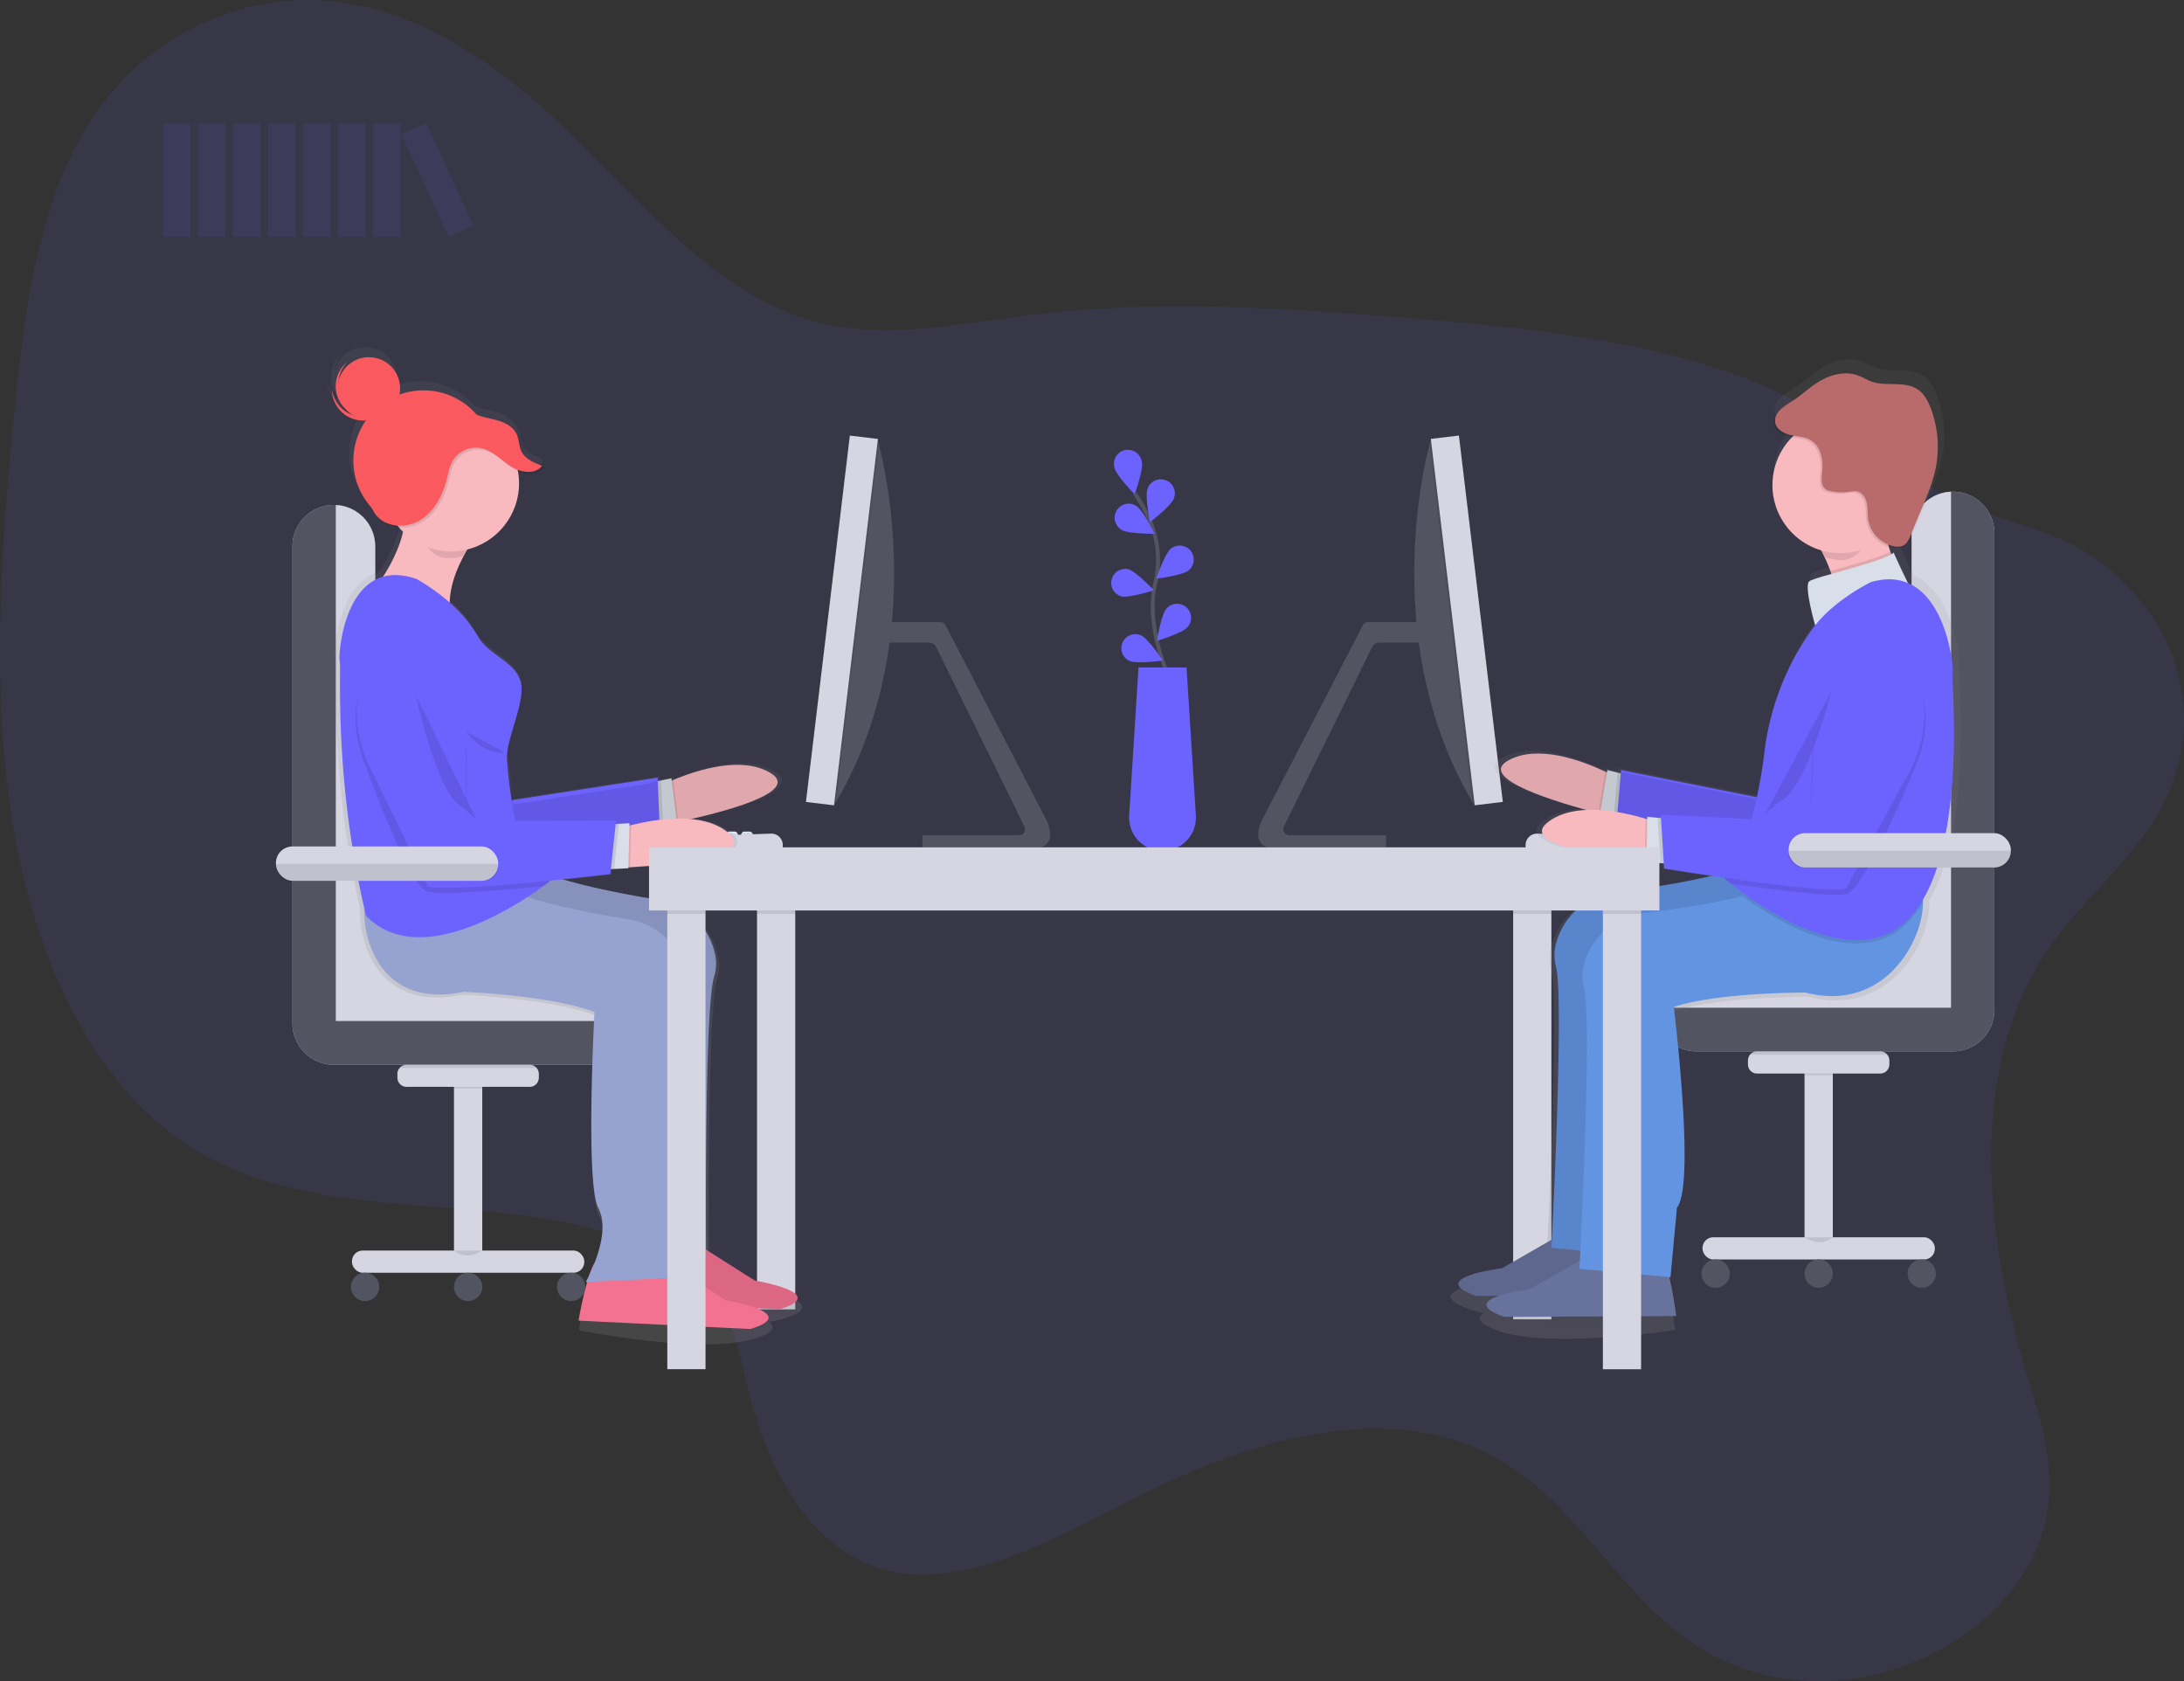 <svg xmlns="http://www.w3.org/2000/svg" xmlns:xlink="http://www.w3.org/1999/xlink" width="1120.61" height="862.52" viewBox="0 0 1120.61 862.52"><rect x="0" y="0" width="1120.61" height="862.52" fill="#333333" stroke="none"/><defs><linearGradient id="a" x1="922.95" y1="714.28" x2="922.95" y2="199.47" gradientTransform="matrix(1 .09 -.09 1 45.13 -84.62)" gradientUnits="userSpaceOnUse"><stop offset="0" stop-color="#808080" stop-opacity=".25"/><stop offset=".54" stop-color="#808080" stop-opacity=".12"/><stop offset="1" stop-color="#808080" stop-opacity=".1"/></linearGradient><linearGradient id="b" x1="329.5" y1="708.38" x2="329.5" y2="197" xlink:href="#a"/></defs><title>co-working</title><path d="M1050 488.26c-41.29 62.11-30.84 148.44-10.05 216.82 7 22.89 14.91 47.08 10.21 72.38-5.75 30.94-29.19 54.77-53.22 68.11-43.79 24.33-94.62 22.33-132.33-5.19-32.59-23.79-54.74-64.38-88-87-55.59-37.72-129.82-17.54-193.92 14.88-45.35 22.91-95.14 52.13-138.12 33.8-30.24-12.9-49.84-47.64-59.58-85.15-4.7-18.11-7.78-37.84-17.8-51.81-6-8.3-14-14-22.29-18.63-75.71-42.74-175.6-11.15-248.85-59.21-49.43-32.4-78.84-97.54-89.82-166.69s-5.57-142.7 1.77-215.08c5.21-51.43 12.68-106.45 41.37-147.68 30.35-43.61 79.58-62.18 123-56.95s81.6 31.13 114.83 62.4c41.53 39 79.37 88.46 132.1 102 35.91 9.25 74.61.57 112.35-4 63.1-7.55 125.63-3.35 187.74 1.64 59.47 4.78 119.32 10.39 175.17 30.77 39.52 14.42 70.34 43.14 107.39 62.24 24.15 12.45 51.05 14.63 73.68 31 27.88 20.15 52.52 56.69 42.83 101.84-9.21 42.99-46.55 66.51-68.46 99.51zM880.8 256.42h40.89v61.9h-40.89zM884.77 262.44h32.94v49.86h-32.94zM797.8 213.42h62.8v61.9h-62.8zM803.9 219.44h50.59v49.86h-50.59zM64.62 121.32h191.95v5.11h-191.95zM64.62 146.31h191.95v5.11h-191.95z" fill="#6c63ff" opacity=".1"/><path fill="#d6d6e3" d="M388.43 452.63h19.61v219.14h-19.61z"/><path d="M1020.54 494.38v-202.14a21.25 21.25 0 0 1 21.25-21.24 21.25 21.25 0 0 1 21.21 21.24v244.64a21.25 21.25 0 0 1-21.25 21.25h-131.61a21.25 21.25 0 0 1-21.25-21.25 21.25 21.25 0 0 1 21.25-21.25h89.15a21.25 21.25 0 0 0 21.25-21.25z" transform="translate(-39.7 -18.74)" fill="#aebee1"/><path d="M1020.54 494.38v-202.14a21.25 21.25 0 0 1 21.25-21.24 21.25 21.25 0 0 1 21.21 21.24v244.64a21.25 21.25 0 0 1-21.25 21.25h-131.61a21.25 21.25 0 0 1-21.25-21.25 21.25 21.25 0 0 1 21.25-21.25h89.15a21.25 21.25 0 0 0 21.25-21.25z" transform="translate(-39.7 -18.74)" fill="#535461"/><path d="M888.92 535.74a21.25 21.25 0 0 1 21.22-20.11h89.15a21.25 21.25 0 0 0 21.25-21.25v-202.14a21.25 21.25 0 0 1 20.23-21.24v264.74z" transform="translate(-39.7 -18.74)" fill="#d6d6e3"/><path d="M232.2 501.2v-202.14a21.25 21.25 0 0 0-21.2-21.25 21.25 21.25 0 0 0-21.25 21.25v244.64a21.25 21.25 0 0 0 21.25 21.3h131.6a21.25 21.25 0 0 0 21.25-21.25 21.25 21.25 0 0 0-21.25-21.25h-89.14a21.25 21.25 0 0 1-21.26-21.3z" transform="translate(-39.7 -18.74)" fill="#aebee1"/><path d="M232.2 501.2v-202.14a21.25 21.25 0 0 0-21.2-21.25 21.25 21.25 0 0 0-21.25 21.25v244.64a21.25 21.25 0 0 0 21.25 21.3h131.6a21.25 21.25 0 0 0 21.25-21.25 21.25 21.25 0 0 0-21.25-21.25h-89.14a21.25 21.25 0 0 1-21.26-21.3z" transform="translate(-39.7 -18.74)" fill="#535461"/><path d="M363.82 542.56a21.25 21.25 0 0 0-21.22-20.11h-89.14a21.25 21.25 0 0 1-21.26-21.25v-202.14a21.25 21.25 0 0 0-20.2-21.22v264.72z" transform="translate(-39.7 -18.74)" fill="#d6d6e3"/><path fill="#d6d6e3" d="M776.4 452.63h19.61v224.25h-19.61z"/><path opacity=".1" d="M388.43 452.63h19.61v16.2h-19.61zM776.4 452.63h19.61v16.2h-19.61zM458.47 319.18q-.47 5.18-1.19 10.5h-2.77v-10.5z"/><path d="M578.52 447c.06 3.55-2.5 6.46-5.67 6.46h-59.85v-6.24h49.8c2.15 0 3.49-2.6 2.41-4.68l-45.16-91.85a4 4 0 0 0-3.5-2.26h-22.34v-10.5h28.21a2.8 2.8 0 0 1 2.45 1.58l51.77 100a17 17 0 0 1 1.88 7.49z" transform="translate(-39.7 -18.74)" fill="#535461"/><path d="M428.9 411.6l-.82 1.38-7.67-5.12 23.73-182.47h6.11s.25.84.66 2.44c4.09 15.77 24.18 105.08-22.01 183.77z" fill="#535461"/><path d="M450.9 227.83l-22 183.77-.82 1.38-7.67-5.12 23.73-182.47h6.11s.24.87.65 2.44z" opacity=".1"/><path fill="#d6d6e3" d="M413.531 411.437l22.526-187.965 14.399 1.725-22.526 187.965z"/><path d="M403.83 447.07a1.72 1.72 0 0 1-1.71 1.71h-2.56a1.71 1.71 0 0 1-1.71-1.71.83.83 0 0 1 0-.2 1.71 1.71 0 0 1 1.69-1.5h2.56a1.72 1.72 0 0 1 1.65 1.3 1.58 1.58 0 0 1 .08.4zM411.5 447.07a1.72 1.72 0 0 1-1.71 1.71h-2.56a1.71 1.71 0 0 1-1.71-1.71 1.68 1.68 0 0 1 .07-.47 1.61 1.61 0 0 1 .43-.73 1.67 1.67 0 0 1 1.2-.5h2.56a1.72 1.72 0 0 1 1.57 1 1.76 1.76 0 0 1 .15.7zM418.32 447.07a1.72 1.72 0 0 1-1.71 1.71h-2.56a1.71 1.71 0 0 1-1.71-1.71 1.62 1.62 0 0 1 .15-.71 1.74 1.74 0 0 1 1.55-1h2.56a1.7 1.7 0 0 1 1.71 1.71zM426 447.07a1.72 1.72 0 0 1-1.71 1.71h-2.56a1.71 1.71 0 0 1-1.4-2.69l.2-.22a1.67 1.67 0 0 1 1.2-.5h2.56a1.72 1.72 0 0 1 1.24.55 1.65 1.65 0 0 1 .47 1.15z" transform="translate(-39.7 -18.74)" fill="#e3edf9"/><path d="M403.78 446.66a1.58 1.58 0 0 1 .05.41 1.72 1.72 0 0 1-1.71 1.71h-2.56a1.71 1.71 0 0 1-1.71-1.71.83.83 0 0 1 0-.2zM411.36 446.39a1.76 1.76 0 0 1 .14.67 1.72 1.72 0 0 1-1.71 1.71h-2.56a1.71 1.71 0 0 1-1.71-1.71 1.68 1.68 0 0 1 .07-.47zM418.07 446.16a1.72 1.72 0 0 1 .26.9 1.72 1.72 0 0 1-1.71 1.71h-2.56a1.71 1.71 0 0 1-1.71-1.71 1.62 1.62 0 0 1 .15-.71zM426 447.07a1.72 1.72 0 0 1-1.71 1.71h-2.56a1.71 1.71 0 0 1-1.4-2.69l5.2-.18a1.65 1.65 0 0 1 .47 1.16z" transform="translate(-39.7 -18.74)" opacity=".1"/><path d="M441.34 453.89h-49.45v-2.25a3.85 3.85 0 0 1 3.72-3.85l39.66-1.37a5.88 5.88 0 0 1 6.08 5.87z" transform="translate(-39.7 -18.74)" fill="#d6d6e3"/><path d="M685.31 447c-.06 3.55 2.5 6.46 5.67 6.46h59.88v-6.24h-49.86c-2.15 0-3.49-2.6-2.41-4.68l45.16-91.85a4 4 0 0 1 3.5-2.26h22.35v-10.5h-28.19a2.8 2.8 0 0 0-2.41 1.57l-51.77 100a17 17 0 0 0-1.92 7.5z" transform="translate(-39.7 -18.74)" fill="#535461"/><path d="M755.54 411.6l.82 1.38 7.67-5.12-23.73-182.47h-6.11s-.25.84-.66 2.44c-4.1 15.77-24.23 105.08 22.01 183.77z" fill="#535461"/><path d="M733.53 227.83l22 183.77.82 1.38 7.67-5.12-23.72-182.47h-6.11s-.25.87-.66 2.44z" opacity=".1"/><path fill="#d6d6e3" d="M734.164 225.172l14.399-1.725 22.526 187.965-14.399 1.725z"/><path d="M860 447.07a1.72 1.72 0 0 0 1.71 1.71h2.56a1.71 1.71 0 0 0 1.71-1.71.83.83 0 0 0 0-.2 1.71 1.71 0 0 0-1.69-1.5h-2.56a1.72 1.72 0 0 0-1.65 1.3 1.58 1.58 0 0 0-.08.4zM852.33 447.07a1.72 1.72 0 0 0 1.71 1.71h2.56a1.71 1.71 0 0 0 1.71-1.71 1.68 1.68 0 0 0-.07-.47 1.61 1.61 0 0 0-.43-.73 1.67 1.67 0 0 0-1.2-.5h-2.61a1.72 1.72 0 0 0-1.57 1 1.76 1.76 0 0 0-.1.7zM845.51 447.07a1.72 1.72 0 0 0 1.71 1.71h2.56a1.71 1.71 0 0 0 1.71-1.71 1.62 1.62 0 0 0-.15-.71 1.74 1.74 0 0 0-1.55-1h-2.56a1.7 1.7 0 0 0-1.71 1.71zM837.83 447.07a1.72 1.72 0 0 0 1.71 1.71h2.56a1.71 1.71 0 0 0 1.4-2.69l-.2-.22a1.67 1.67 0 0 0-1.2-.5h-2.56a1.72 1.72 0 0 0-1.24.55 1.65 1.65 0 0 0-.47 1.15z" transform="translate(-39.7 -18.74)" fill="#e3edf9"/><path d="M860.05 446.66a1.58 1.58 0 0 0-.05.41 1.72 1.72 0 0 0 1.71 1.71h2.56a1.71 1.71 0 0 0 1.71-1.71.83.83 0 0 0 0-.2zM852.47 446.39a1.76 1.76 0 0 0-.14.67 1.72 1.72 0 0 0 1.71 1.71h2.56a1.71 1.71 0 0 0 1.71-1.71 1.68 1.68 0 0 0-.07-.47zM845.76 446.16a1.72 1.72 0 0 0-.26.9 1.72 1.72 0 0 0 1.71 1.71h2.56a1.71 1.71 0 0 0 1.71-1.71 1.62 1.62 0 0 0-.15-.71zM837.83 447.07a1.72 1.72 0 0 0 1.71 1.71h2.56a1.71 1.71 0 0 0 1.4-2.69l-5.2-.18a1.65 1.65 0 0 0-.47 1.16z" transform="translate(-39.7 -18.74)" opacity=".1"/><path d="M822.49 453.89h49.45v-2.25a3.85 3.85 0 0 0-3.72-3.85l-39.66-1.37a5.88 5.88 0 0 0-6.08 5.87z" transform="translate(-39.7 -18.74)" fill="#d6d6e3"/><path d="M1029.47 481c23.07-39.13 14.71-118.06 15.64-119.57.83-1.33-2.35-38.5-23.55-47.58-3.83-7.59-7.6-16.14-7.6-16.14a6.73 6.73 0 0 1-1.22.91q-.25-.68-.49-1.38c-.27-.79-.52-1.6-.77-2.41a15.53 15.53 0 0 0 1.81.46 7.54 7.54 0 0 0 4.84-.43 5.39 5.39 0 0 0 1.39-1.07c1.67-1.11 2.59-3.11 3.37-5l6.17-14.78c2.78-6.67 5.58-13.38 7.06-20.45a57.58 57.58 0 0 0-2.46-31.86c-1.46-3.88-3.48-7.76-6.91-10.08-6.87-4.66-16.43-1.44-24.28-4.17-2.58-.9-4.91-2.42-7.49-3.34-5.57-2-11.86-.93-17.22 1.56s-9.7 6.45-14.39 10c-2.31 1.77-6 3.6-8.72 6-2.64 2.06-4.67 4.55-4.28 7.83.44 3.75 4.39 6 8.07 6.88.61.14 1.24.25 1.86.36a36 36 0 0 0 15.37 59.8 84.36 84.36 0 0 1 4.86 10.93q.27.77.53 1.55c-6.06 1.72-10.8 3.15-11.75 3.94-2.87 2.38 3.14 23.22 3.14 23.22-1.53 1.94-3.09 4.15-4.67 6.52a140.55 140.55 0 0 0-22.16 60.57c-1 7.91-2.3 16-3.95 23.69l-71.67-14.37-.15 1.77-1.71-.42-5.38-1.33-.21 1.21-.82-.39c-13.33-6.25-35.79-14.23-51-6-16.05 8.64 18.59 20.12 40.82 26.23-7.37.36-14.42 2.13-20 6.27-16.12 12.08 29.47 18.37 51 20.6l.87.09v.46l7.46.69 1.75.16.17 2.66s10.68 1.75 24.95 3.87c-16.29 4.07-36.42 6.89-50.4 8.54-14.82 1.74-27.44 12.06-31.42 26.45a23.52 23.52 0 0 0-.36 12.72c4.16 14.53-.92 121.42-2.07 144.44l-26.35 15.17s-41 5-13.69 14.61a56.16 56.16 0 0 0 7.53 2c-3.6 2.32-3.29 5.35 7.32 9.07 27.33 9.58 90.86-.42 90.86-.42s-1.39-11.26-3.65-20.62l.7.06s-6.56-24.41 3.39-36.72l-1.67-106s17.42-7.21 69.49-7.68c42 10.78 62.47-27.81 62.18-47.76-.09-.45-.11-.91-.14-1.32z" transform="translate(-39.7 -18.74)" fill="url(#a)"/><path d="M834.55 401.62l-4.45 18s-4-.9-10-2.44c-20.32-5.26-63.18-17.89-46-27.16 14.81-8 36.62-.22 49.57 5.85 4.74 2.23 8.3 4.23 9.89 5.17.67.38.99.58.99.58z" fill="#f8b9bf"/><path d="M833.3 406.7l-3.2 13s-4-.9-10-2.44l3.61-21.31c4.74 2.23 8.3 4.23 9.89 5.17z" opacity=".1"/><path fill="#d9dfe8" d="M833.31 420.93l-12.42-3.07 3.86-22.76 9.93 2.45-1.37 23.38z"/><path opacity=".1" d="M833.31 420.93l-5.36-1.32 2.02-23.22 4.71 1.16-1.37 23.38z"/><path d="M953.15 326.66s-23.85-13.78-34.45 25.75l-11.6 57.74-75.32-15.06-2.39 27.51s80.53 26 90.66 24.11l43-57s29.88-42.71-9.9-63.05z" fill="#6c63ff"/><g opacity=".1"><path d="M834.55 401.62l-4.45 18s-4-.9-10-2.44c-20.32-5.26-63.18-17.89-46-27.16 14.81-8 36.62-.22 49.57 5.85 4.74 2.23 8.3 4.23 9.89 5.17.67.38.99.58.99.58z"/><path d="M833.3 406.7l-3.2 13s-4-.9-10-2.44l3.61-21.31c4.74 2.23 8.3 4.23 9.89 5.17z" opacity=".1"/><path d="M833.31 420.93l-12.42-3.07 3.86-22.76 9.93 2.45-1.37 23.38z"/><path opacity=".1" d="M833.31 420.93l-5.36-1.32 2.02-23.22 4.71 1.16-1.37 23.38z"/><path d="M953.15 327.66s-23.85-13.78-34.45 25.75l-11.6 57.74-75.32-15.06-2.39 27.51s80.53 26 90.66 24.11l43-57s29.88-42.71-9.9-63.05z"/></g><path d="M801.45 632.96l-30.75 17.71s-39.84 4.88-13.3 14.18l88.24-.41s-3.43-27.72-8.21-31.59l-35.98.11z" fill="#68739d"/><path d="M961 453s-15.3 8-42.48 14.91c-15.93 4-35.87 6.84-49.65 8.46a35.81 35.81 0 0 0-30.52 25.63 22.84 22.84 0 0 0-.35 12.4c4.53 15.83-2.23 144.51-2.23 144.51l46.7 4.32s-6.37-23.71 3.3-35.66l-1.62-102.91s16.92-7 67.48-7.46c46.84 12 66.14-39.27 58.91-53.64l-49.54-10.56z" transform="translate(-39.7 -18.74)" fill="#6394e2"/><g opacity=".1"><path d="M801.45 632.96l-30.75 17.71s-39.84 4.88-13.3 14.18l88.24-.41s-3.43-27.72-8.21-31.59l-35.98.11z"/><path d="M961 453s-15.3 8-42.48 14.91c-15.93 4-35.87 6.84-49.65 8.46a35.81 35.81 0 0 0-30.52 25.63 22.84 22.84 0 0 0-.35 12.4c4.53 15.83-2.23 144.51-2.23 144.51l46.7 4.32s-6.37-23.71 3.3-35.66l-1.62-102.91s16.92-7 67.48-7.46c46.84 12 66.14-39.27 58.91-53.64l-49.54-10.56z" transform="translate(-39.7 -18.74)"/></g><path d="M815.87 643.71l-30.75 17.71s-39.82 4.84-13.3 14.18l88.24-.41s-3.43-27.72-8.21-31.59l-35.98.11z" fill="#68739d"/><path d="M966 527.95c-50.56.46-67.48 7.46-67.48 7.46s11.29 91 1.62 102.91l-3.3 35.66-46.7-4.32s.08-1.52.21-4.24c1.12-22.36 6.05-126.16 2-140.27a22.84 22.84 0 0 1 .35-12.36 35.82 35.82 0 0 1 30.51-25.69c13.77-1.61 33.71-4.41 49.64-8.46l.78-.2c26.7-6.86 41.7-14.71 41.7-14.71s42.31-3.8 49.54 10.57a17 17 0 0 1 1.48 7.25c.36 19.39-19.54 56.87-60.35 46.4z" transform="translate(-39.7 -18.74)" fill="#6394e2"/><path d="M855.87 424.05l-1.71 18.5s-4.11-.29-10.22-.93c-20.87-2.17-65.14-8.27-49.49-20 13.46-10.08 36.18-5.68 49.89-1.6 5 1.5 8.84 2.95 10.55 3.64.63.24.98.39.98.39z" fill="#f8b9bf"/><path d="M1019.78 321.84s-6.26 4.9-13.91 10.28c-8.39 1.9-18.13 3.47-25.15 4.49 2.51-8 1-17-1.83-24.89a93.69 93.69 0 0 0-12.55-23.08l42.32-13.21c-3.32 8.41-1.82 18 1 26.34a86.85 86.85 0 0 0 10.12 20.07z" transform="translate(-39.7 -18.74)" fill="#f8b9bf"/><path d="M855.39 429.26l-1.23 13.29s-4.11-.29-10.22-.93l.4-21.61c5 1.5 8.84 2.95 10.55 3.64z" opacity=".1"/><path fill="#d9dfe8" d="M857.52 443.33l-12.74-1.18.42-23.08 10.19.94 2.13 23.32z"/><path d="M1019.78 321.84s-6.26 4.9-13.91 10.28c-8.39 1.9-18.13 3.47-25.15 4.49 2.51-8 1-17-1.83-24.89 10.34-3 25.13-6.88 30.78-10a86.85 86.85 0 0 0 10.11 20.12z" transform="translate(-39.7 -18.74)" opacity=".1"/><path d="M971.62 283.48s7.08 16.07 11.54 23.33l-51.82 14s-5.84-20.23-3.05-22.55 38.62-10.08 43.33-14.78z" fill="#d9dfe8"/><path d="M1026.43 481.56a50.63 50.63 0 0 1-8.76 11.34c-24.86 23.62-65.61-1-84-14.46 26.7-6.86 41.7-14.71 41.7-14.71s42.31-3.8 49.54 10.57a17 17 0 0 1 1.52 7.26z" transform="translate(-39.7 -18.74)" opacity=".1"/><path d="M1017.83 491.21c-28.26 26.84-77-8.7-90.14-19.17-2.13-1.7-3.32-2.75-3.32-2.75 5.19-4.86 9.75-15.16 13.36-27.76a243.61 243.61 0 0 0 7.27-36.78 136.5 136.5 0 0 1 21.52-58.83c1.53-2.3 3-4.45 4.53-6.33 10.67-13.57 28.6-22.19 28.6-22.19 37.84-11.06 42.93 45.07 41.92 46.69s9.11 95.91-23.74 127.12z" transform="translate(-39.7 -18.74)" fill="#6c63ff"/><path d="M981.79 395.74s-24.33 59.4-34.06 62.79c-5.57 1.93-35.32-1.73-59.74-5.22-2.13-1.7-3.32-2.75-3.32-2.75 5.19-4.86 9.75-15.16 13.36-27.76l31.45 1.5s-1.75-18.14 2.87-58.82l30.23-30.6c42.37 14.19 19.21 60.86 19.21 60.86zM857.52 443.33l-5.5-.51-1.46-23.25 4.83.44 2.13 23.32z" opacity=".1"/><path d="M961.97 332.26s-25.61-10.07-30.23 30.6l-2.87 58.82-76.73-3.67 1.73 27.56s83.51 13.71 93.24 10.33l34.06-62.79s23.13-46.67-19.2-60.85z" fill="#6c63ff"/><path d="M1003.39 290.78c-1.12-6.08 5.23-6 7.51-11.72l-42.32 13.21a93.4 93.4 0 0 1 7.84 12.47 35.11 35.11 0 0 0 6.73 1.3c10.09.96 13.24-8.97 20.24-15.26z" transform="translate(-39.7 -18.74)" opacity=".1"/><circle cx="984.12" cy="267.59" r="34.96" transform="translate(587.38 1204.16) rotate(-84.72)" fill="#f8b9bf"/><path d="M949.6 236c.43 3.64 4.27 5.86 7.84 6.68s7.44.86 10.57 2.77c5 3.08 6.35 9.92 5.72 15.8-.35 3.32-.85 7.39 1.87 9.32a7.25 7.25 0 0 0 2.8 1 26.26 26.26 0 0 0 8.62.3c1.68-.22 3.41-.6 5-.13 2.62.76 4.17 3.52 4.68 6.19s.23 5.45.64 8.14a16.9 16.9 0 0 0 13.32 13.74 7.33 7.33 0 0 0 4.7-.42c1.9-1 2.87-3.13 3.69-5.12l6-14.36c2.7-6.47 5.42-13 6.86-19.86a55.92 55.92 0 0 0-2.39-30.94c-1.42-3.76-3.38-7.53-6.71-9.79-6.67-4.53-16-1.4-23.58-4-2.51-.87-4.77-2.35-7.27-3.24-5.41-1.93-11.52-.91-16.73 1.52s-9.42 6.26-14 9.75c-3.97 3.09-12.38 6.36-11.63 12.65z" transform="translate(-39.7 -18.74)" opacity=".1"/><path d="M950.52 235.23c.43 3.64 4.27 5.86 7.84 6.68s7.44.86 10.57 2.77c5 3.08 6.35 9.92 5.72 15.8-.35 3.32-.85 7.39 1.87 9.32a7.25 7.25 0 0 0 2.8 1 26.26 26.26 0 0 0 8.62.3c1.68-.22 3.41-.6 5-.13 2.62.76 4.17 3.52 4.68 6.19s.23 5.45.64 8.14a16.9 16.9 0 0 0 13.32 13.74 7.33 7.33 0 0 0 4.7-.42c1.9-1 2.87-3.13 3.69-5.12l6-14.36c2.7-6.47 5.42-13 6.86-19.86a55.92 55.92 0 0 0-2.39-30.94c-1.42-3.76-3.38-7.53-6.71-9.79-6.67-4.53-16-1.4-23.58-4-2.51-.87-4.77-2.35-7.27-3.24-5.41-1.93-11.52-.91-16.73 1.52s-9.42 6.26-14 9.75c-3.96 3.09-12.37 6.36-11.63 12.65z" transform="translate(-39.7 -18.74)" fill="#b96b6b"/><path d="M939.78 354.6s-13.35 51.86-26.64 56.66l-7.42 6.16" opacity=".1"/><path fill="#d6d6e3" d="M925.9 544.58h14.51v95.37h-14.51z"/><path opacity=".1" d="M925.9 544.58h14.51v7.07h-14.51z"/><path d="M936.57 562.82v2a4.69 4.69 0 0 0 4.69 4.69h63.18a4.69 4.69 0 0 0 4.69-4.69v-2a4.69 4.69 0 0 0-4.69-4.69h-63.18a4.69 4.69 0 0 0-4.69 4.69z" transform="translate(-39.7 -18.74)" fill="#d6d6e3"/><path d="M937.65 559.84h70.41a4.67 4.67 0 0 0-3.62-1.71h-63.18a4.67 4.67 0 0 0-3.61 1.71z" transform="translate(-39.7 -18.74)" opacity=".1"/><rect x="873.56" y="634.76" width="119.21" height="11.4" rx="5.5" ry="5.5" fill="#d6d6e3"/><circle cx="986.03" cy="653.42" r="7.26" fill="#535461"/><circle cx="880.29" cy="653.42" r="7.26" fill="#535461"/><circle cx="933.16" cy="653.42" r="7.26" fill="#535461"/><rect x="917.74" y="427.44" width="114.03" height="17.62" rx="8.5" ry="8.5" fill="#d6d6e3"/><path d="M940.41 634.76s-5.7 5.63-14.51 0" opacity=".1"/><path d="M1071.47 455.17v1.39a7.25 7.25 0 0 1-7.25 7.25h-99.53a7.25 7.25 0 0 1-7.25-7.25v-1.39z" transform="translate(-39.7 -18.74)" opacity=".1"/><path fill="#d6d6e3" d="M822.44 452.63h19.61v249.86h-19.61z"/><path opacity=".1" d="M822.44 452.63h19.61v16.2h-19.61z"/><path fill="#d6d6e3" d="M232.94 551.4h14.51v95.37h-14.51z"/><path opacity=".1" d="M232.94 551.4h14.51v7.07h-14.51z"/><path d="M316.17 569.65v2a4.69 4.69 0 0 1-4.69 4.69h-63.18a4.69 4.69 0 0 1-4.69-4.69v-2a4.69 4.69 0 0 1 4.69-4.65h63.18a4.69 4.69 0 0 1 4.69 4.69z" transform="translate(-39.7 -18.74)" fill="#d6d6e3"/><path d="M315.1 566.66h-70.42a4.67 4.67 0 0 1 3.62-1.66h63.18a4.67 4.67 0 0 1 3.62 1.66z" transform="translate(-39.7 -18.74)" opacity=".1"/><rect x="180.59" y="641.58" width="119.21" height="11.4" rx="5.5" ry="5.5" fill="#d6d6e3"/><circle cx="187.33" cy="660.24" r="7.26" fill="#535461"/><circle cx="293.06" cy="660.24" r="7.26" fill="#535461"/><circle cx="240.19" cy="660.24" r="7.26" fill="#535461"/><path d="M232.94 641.58s5.7 5.63 14.51 0" opacity=".1"/><path d="M642.81 373.22s-16.28-29.59-10.33-55.31a51.17 51.17 0 0 0-2.85-32.24 86.06 86.06 0 0 0-7.63-13.74" transform="translate(-39.7 -18.74)" stroke="#535461" stroke-miterlimit="10" stroke-width="2" fill="none"/><path d="M625.61 255.69c.85 3.88-3.7 16.67-3.7 16.67s-9.49-9.7-10.35-13.58a7.19 7.19 0 1 1 14-3.09zM641.94 274.62c-1.39 3.72-12.16 12-12.16 12s-2.7-13.3-1.3-17a7.19 7.19 0 1 1 13.47 5zM649.5 311.44c-3.08 2.51-16.55 4.2-16.55 4.2s4.39-12.84 7.47-15.35a7.19 7.19 0 1 1 9.08 11.15zM648.95 340.58c-2.61 3-15.6 6.94-15.6 6.94s2.15-13.4 4.76-16.39a7.19 7.19 0 1 1 10.83 9.45zM615.2 290.59c3.38 2.09 16.95 2 16.95 2s-6-12.17-9.38-14.26a7.19 7.19 0 1 0-7.57 12.22zM615 324.69c3.85 1 16.78-3.12 16.78-3.12s-9.37-9.82-13.22-10.8a7.19 7.19 0 0 0-3.56 13.92zM619.33 357.85c3.62 1.62 17.07-.24 17.07-.24s-7.58-11.26-11.2-12.88a7.19 7.19 0 0 0-5.87 13.13zM625.61 255.69c.85 3.88-3.7 16.67-3.7 16.67s-9.49-9.7-10.35-13.58a7.19 7.19 0 1 1 14-3.09zM641.94 274.62c-1.39 3.72-12.16 12-12.16 12s-2.7-13.3-1.3-17a7.19 7.19 0 1 1 13.47 5zM649.5 311.44c-3.08 2.51-16.55 4.2-16.55 4.2s4.39-12.84 7.47-15.35a7.19 7.19 0 1 1 9.08 11.15zM648.95 340.58c-2.61 3-15.6 6.94-15.6 6.94s2.15-13.4 4.76-16.39a7.19 7.19 0 1 1 10.83 9.45zM615.2 290.59c3.38 2.09 16.95 2 16.95 2s-6-12.17-9.38-14.26a7.19 7.19 0 1 0-7.57 12.22zM615 324.69c3.85 1 16.78-3.12 16.78-3.12s-9.37-9.82-13.22-10.8a7.19 7.19 0 0 0-3.56 13.92zM619.33 357.85c3.62 1.62 17.07-.24 17.07-.24s-7.58-11.26-11.2-12.88a7.19 7.19 0 0 0-5.87 13.13zM636.19 455.29a17.14 17.14 0 0 1-17.11-18.22l4.79-75.9h24.64l4.79 75.9a17.14 17.14 0 0 1-17.11 18.22z" transform="translate(-39.7 -18.74)" fill="#6c63ff"/><path fill="#6c63ff" opacity=".1" d="M83.6 63.42h14v58h-14zM101.6 63.42h14v58h-14zM119.6 63.42h14v58h-14zM137.6 63.42h14v58h-14zM173.6 63.42h14v58h-14zM191.6 63.42h14v58h-14zM83.6 74.42h14v3h-14zM83.6 110.42h14v3h-14zM101.6 74.42h14v3h-14zM101.6 110.42h14v3h-14zM119.6 74.42h14v3h-14zM119.6 110.42h14v3h-14zM137.6 74.42h14v3h-14zM137.6 110.42h14v3h-14zM155.6 74.42h14v3h-14zM155.6 110.42h14v3h-14zM173.6 74.42h14v3h-14zM173.6 110.42h14v3h-14zM191.6 74.42h14v3h-14zM191.6 110.42h14v3h-14zM155.6 63.42h14v58h-14zM205.929 69.017l12.698-5.88 24.36 52.606-12.698 5.88zM210.556 79.003l12.698-5.88 1.26 2.721-12.698 5.88zM225.662 111.654l12.698-5.88 1.26 2.721-12.698 5.88z"/><path d="M428.84 680.21l-25.41-16.21c-.13-22.83-.49-128.82 4.26-143a23.29 23.29 0 0 0 .2-12.61c-3.3-14.41-15.34-25.17-29.93-27.54-13.76-2.24-33.56-5.91-49.5-10.65 14.21-1.47 24.86-2.74 24.86-2.74l.28-2.63 9.15-.44v-.39l.87-.05c21.37-1.27 66.75-5.5 51.33-18.16-5.29-4.34-12.19-6.39-19.47-7.08 22.26-5.08 57.05-14.92 41.54-24.17-14.74-8.78-37.31-1.88-50.78 3.73l-.83.35-.15-1.21-5.38 1.08-1.71.34-.08-1.76-75.49 11.66a257.66 257.66 0 0 0-3.08-25.81c1.69-11.26 9.55-27.68 6.78-36.49-3.22-10.23-16.44-13.58-22-22.82-1.46-2.41-2.91-4.67-4.33-6.65a70 70 0 0 0-10.65-11.51 48.6 48.6 0 0 1 3.92-17.25 83.57 83.57 0 0 1 5.28-10.6 35.6 35.6 0 0 0 26.44-41c4.78 2.05 10.59 2.26 13.58-1.74l-1.42-.55c.14-.15.28-.3.4-.47-2.91-1.11-6-2.37-8.28-4.39a9.7 9.7 0 0 1-1.45-2.15c-1.38-2.8-1.22-6.16-2.54-9a10.41 10.41 0 0 0-2.59-3.38 17.83 17.83 0 0 0-8.46-4.84c-3.61-1.05-7.41-1.58-10.87-3a36.75 36.75 0 0 0-39.11-11l-1.25.43a16.31 16.31 0 0 0-31.81-7.2 16.27 16.27 0 0 1 4.36-9.74c-.26.22-.53.43-.78.66a16.32 16.32 0 0 0-.71 23.07l.29.28a16.39 16.39 0 0 0 4.09 3.58 16.32 16.32 0 0 1-10.76-13.37v1a16.32 16.32 0 0 0 17.35 15.34l.45-.05-.24.33a36.71 36.71 0 0 0 3.3 45.45 17 17 0 0 0 2.62 4.2 13.61 13.61 0 0 0 1.21 1.22 15.51 15.51 0 0 0 10.46 4.82q1 1.19 2.13 2.29a59.52 59.52 0 0 1-2.58 8.24 87.34 87.34 0 0 1-7.92 15.27c-21.6 6.14-23.5 42.82-22.72 44.21.93 1.66-3.22 59.26 12.78 128.84-.66 19.89 10.94 52.78 52.12 44.11 51.5 2.75 68.39 10.64 68.39 10.64s-4.89 89.57 2.09 102.61c4.37 8.17 1.27 20.17-2 28.64a31.47 31.47 0 0 0-2.88 6.64c-1 2.11-1.73 3.39-1.73 3.39h.7c-2.64 9.17-4.51 20.24-4.51 20.24s62.43 12.67 89.89 4.38c10.66-3.22 11.1-6.2 7.64-8.66a55.62 55.62 0 0 0 7.54-1.65c27.48-8.29-12.9-15.08-12.9-15.08z" transform="translate(-39.7 -18.74)" fill="url(#b)"/><path d="M293 255a36 36 0 1 1-36-36 36 36 0 0 1 36 36z" transform="translate(-39.7 -18.74)" fill="#fa595f"/><path d="M334.39 405.39l3.65 18.22s4.06-.73 10.07-2c20.53-4.35 63.91-15.09 47.11-25.11-14.45-8.61-36.58-1.84-49.78 3.66-4.84 2-8.48 3.86-10.11 4.73-.61.31-.94.5-.94.5z" fill="#f8b9bf"/><path d="M335.42 410.53l2.62 13.08s4.06-.73 10.07-2l-2.67-21.45c-4.84 2-8.48 3.86-10.11 4.73z" opacity=".1"/><path fill="#d9dfe8" d="M334.79 424.74l12.54-2.51-2.84-22.91-10.04 2.01.34 23.41z"/><path opacity=".1" d="M334.79 424.74l5.41-1.09-.99-23.27-4.76.95.34 23.41z"/><path d="M219.21 325.26s24.41-12.72 33.28 27.25l9 58.19 75.92-11.73 1.18 27.59s-81.6 22.43-91.63 20.09l-40.48-58.85s-27.9-43.95 12.73-62.54z" fill="#6c63ff"/><g opacity=".1"><path d="M334.39 405.39l3.65 18.22s4.06-.73 10.07-2c20.53-4.35 63.91-15.09 47.11-25.11-14.45-8.61-36.58-1.84-49.78 3.66-4.84 2-8.48 3.86-10.11 4.73-.61.31-.94.5-.94.5z"/><path d="M335.42 410.53l2.62 13.08s4.06-.73 10.07-2l-2.67-21.45c-4.84 2-8.48 3.86-10.11 4.73z" opacity=".1"/><path d="M334.79 424.74l12.54-2.51-2.84-22.91-10.04 2.01.34 23.41z"/><path opacity=".1" d="M334.79 424.74l5.41-1.09-.99-23.27-4.76.95.34 23.41z"/><path d="M221.21 327.26s24.41-12.72 33.28 27.25l9 58.19 75.92-11.73 1.18 27.59s-81.6 22.43-91.63 20.09l-40.48-58.85s-27.9-43.95 12.73-62.54z"/></g><path d="M357.3 637.97l29.94 19s39.59 6.63 12.66 14.76l-88.13-4.3s4.65-27.54 9.6-31.19l35.93 1.73z" fill="#f37291"/><path d="M286 452.9s14.93 8.67 41.78 16.77c15.74 4.75 35.54 8.42 49.22 10.65a35.81 35.81 0 0 1 29.35 27 22.84 22.84 0 0 1-.19 12.36c-5.22 15.62-4.16 144.47-4.16 144.47l-46.84 2.25s7.41-23.41-1.72-35.77l6.16-102.73s-16.59-7.74-67.09-10.43c-47.33 10-64.34-42.15-56.48-56.19l49.97-8.38z" transform="translate(-39.7 -18.74)" fill="#96a2d0"/><g opacity=".1"><path d="M357.3 637.97l29.94 19s39.59 6.63 12.66 14.76l-88.13-4.3s4.65-27.54 9.6-31.19l35.93 1.73z"/><path d="M286 452.9s14.93 8.67 41.78 16.77c15.74 4.75 35.54 8.42 49.22 10.65a35.81 35.81 0 0 1 29.35 27 22.84 22.84 0 0 1-.19 12.36c-5.22 15.62-4.16 144.47-4.16 144.47l-46.84 2.25s7.41-23.41-1.72-35.77l6.16-102.73s-16.59-7.74-67.09-10.43c-47.33 10-64.34-42.15-56.48-56.19l49.97-8.38z" transform="translate(-39.7 -18.74)"/></g><path d="M342.38 648.08l29.94 19s39.59 6.63 12.66 14.76l-88.13-4.3s4.65-27.54 9.6-31.19l35.93 1.73z" fill="#f37291"/><path d="M277.64 527.57c50.5 2.69 67.09 10.43 67.09 10.43s-4.79 87.82 2 100.6c7.25 13.56-6.48 37.9-6.48 37.9l46.84-2.25v-4.24c-.14-22.38-.48-126.3 4.17-140.23a22.84 22.84 0 0 0 .19-12.36 35.82 35.82 0 0 0-29.35-27c-13.69-2.22-33.48-5.89-49.22-10.64l-.77-.24c-26.37-8-41-16.53-41-16.53s-31.19-2.16-39 11.88c-1 1.82-5.31 5.4-5.49 8.29-1.17 19.34 9.84 53.06 51.02 44.39z" transform="translate(-39.7 -18.74)" fill="#96a2d0"/><path d="M312.11 426.86l.89 18.56s4.12-.11 10.26-.48c20.95-1.25 65.45-5.39 50.33-17.8-13-10.67-35.9-7.27-49.77-3.8-5.09 1.28-9 2.56-10.7 3.17-.66.22-1.01.35-1.01.35z" fill="#f8b9bf"/><path d="M233 319.29s6 5.17 13.44 10.89c8.3 2.26 18 4.27 24.93 5.6-2.15-8.15-.24-17 2.93-24.79a93.69 93.69 0 0 1 13.56-22.51l-41.7-15.07c2.95 8.55 1 18.1-2.17 26.27a86.85 86.85 0 0 1-10.99 19.61z" transform="translate(-39.7 -18.74)" fill="#f8b9bf"/><path d="M312.36 432.09l.64 13.33s4.12-.11 10.26-.48l.56-21.61c-5.09 1.28-9 2.56-10.7 3.17z" opacity=".1"/><path fill="#d9dfe8" d="M309.62 446.05l12.77-.61.6-23.08-10.22.49-3.15 23.2z"/><path d="M227.53 488.58c27 28.07 77.35-5.29 90.89-15.17 2.2-1.61 3.43-2.6 3.43-2.6-5-5.09-13-9.8-16.07-22.55a277 277 0 0 1-5.94-39.52c-.83-10.55 10.07-30.64 6.92-40.66s-16.12-13.31-21.57-22.38c-1.43-2.36-2.85-4.58-4.25-6.52-10.06-14-27.59-23.43-27.59-23.43-37.35-12.75-40.28 40.59-39.35 42.25s-3.34 60.46 13.53 130.58z" transform="translate(-39.7 -18.74)" fill="#6c63ff"/><path d="M187.55 393.02s21.69 60.42 31.26 64.23c5.48 2.18 35.37-.17 59.91-2.58 2.2-1.61 3.43-2.6 3.43-2.6-5-5.09-9.07-15.58-12.13-28.32l-31.49.11s2.55-18-.27-58.89l-28.85-31.9c-42.93 12.31-21.86 59.95-21.86 59.95zM309.62 446.05l5.51-.26 2.49-23.17-4.85.23-3.15 23.2z" opacity=".1"/><path d="M210.15 330.47s26-8.93 28.85 31.9l.3 58.89 76.82-.28-2.95 27.46s-84 10-93.6 6.21l-31.27-64.22s-21.09-47.65 21.85-59.96z" fill="#6c63ff"/><path d="M250.8 289c1.39-6-5-6.19-7-12l41.72 15a93.4 93.4 0 0 0-8.38 12.11 35.11 35.11 0 0 1-6.78 1c-10.14.5-12.85-9.53-19.56-16.11z" transform="translate(-39.7 -18.74)" opacity=".1"/><circle cx="271.07" cy="266.67" r="34.96" transform="translate(-52.19 -5.41) rotate(-2.75)" fill="#f8b9bf"/><path d="M213.3 356.4s11.06 52.39 24.12 57.74l7.14 6.49M258.88 385.99s-9.24 2.89-20-10.92" opacity=".1"/><circle cx="189.3" cy="199.26" r="16" fill="#fa595f"/><path d="M217.76 226.45a16 16 0 0 1 0-21.89c-.26.21-.52.42-.76.65a16 16 0 0 0 21.92 23.32c.25-.23.47-.48.69-.72a16 16 0 0 1-21.85-1.36zM226.9 232.49a16 16 0 0 1-16.84-14v1a16 16 0 1 0 31.94-2c0-.34-.07-.66-.11-1a16 16 0 0 1-14.99 16z" transform="translate(-39.7 -18.74)" fill="#fa595f"/><path d="M283.95 231.91c3.73 1.84 8 2.35 12 3.51s8.08 3.28 9.84 7.06c1.29 2.78 1.14 6.07 2.49 8.82 1.94 4 6.42 5.84 10.54 7.41-3.54 4.75-11.14 3.46-16.1.23s-9.23-8-15-9.25a14.08 14.08 0 0 0-14.81 6.59c-1.58 2.77-2.14 6-2.92 9.08-2 8.12-6 16.2-13 20.81s-17.43 4.58-22.92-1.73c-3.2-3.68-4.27-8.69-5.22-13.47a27.37 27.37 0 0 1-.77-6.81c.32-5.74 4.14-10.63 8-14.89 4.55-5 9.39-9.8 14.23-14.57 4.18-4.12 9-11.1 15.3-11.59 7.26-.58 12.39 5.89 18.34 8.8z" transform="translate(-39.7 -18.74)" opacity=".1"/><path d="M282.95 230.91c3.73 1.84 8 2.35 12 3.51s8.08 3.28 9.84 7.06c1.29 2.78 1.14 6.07 2.49 8.82 1.94 4 6.42 5.84 10.54 7.41-3.54 4.75-11.14 3.46-16.1.23s-9.23-8-15-9.25a14.08 14.08 0 0 0-14.81 6.59c-1.58 2.77-2.14 6-2.92 9.08-2 8.12-6 16.2-13 20.81s-17.43 4.58-22.92-1.73c-3.2-3.68-4.27-8.69-5.22-13.47a27.37 27.37 0 0 1-.77-6.81c.32-5.74 4.14-10.63 8-14.89 4.55-5 9.39-9.8 14.23-14.57 4.18-4.12 9-11.1 15.3-11.59 7.26-.58 12.39 5.89 18.34 8.8z" transform="translate(-39.7 -18.74)" fill="#fa595f"/><rect x="141.58" y="434.26" width="114.03" height="17.62" rx="8.5" ry="8.5" fill="#d6d6e3"/><path d="M181.28 462v1.39a7.25 7.25 0 0 0 7.25 7.25h99.53a7.25 7.25 0 0 0 7.25-7.25v-1.39z" transform="translate(-39.7 -18.74)" opacity=".1"/><path fill="#d6d6e3" d="M342.39 452.63h19.61v249.83h-19.61z"/><path opacity=".1" d="M342.39 452.63h19.61v16.2h-19.61z"/><path fill="#d6d6e3" d="M333.01 434.72h518.42v32.4h-518.42z"/></svg>